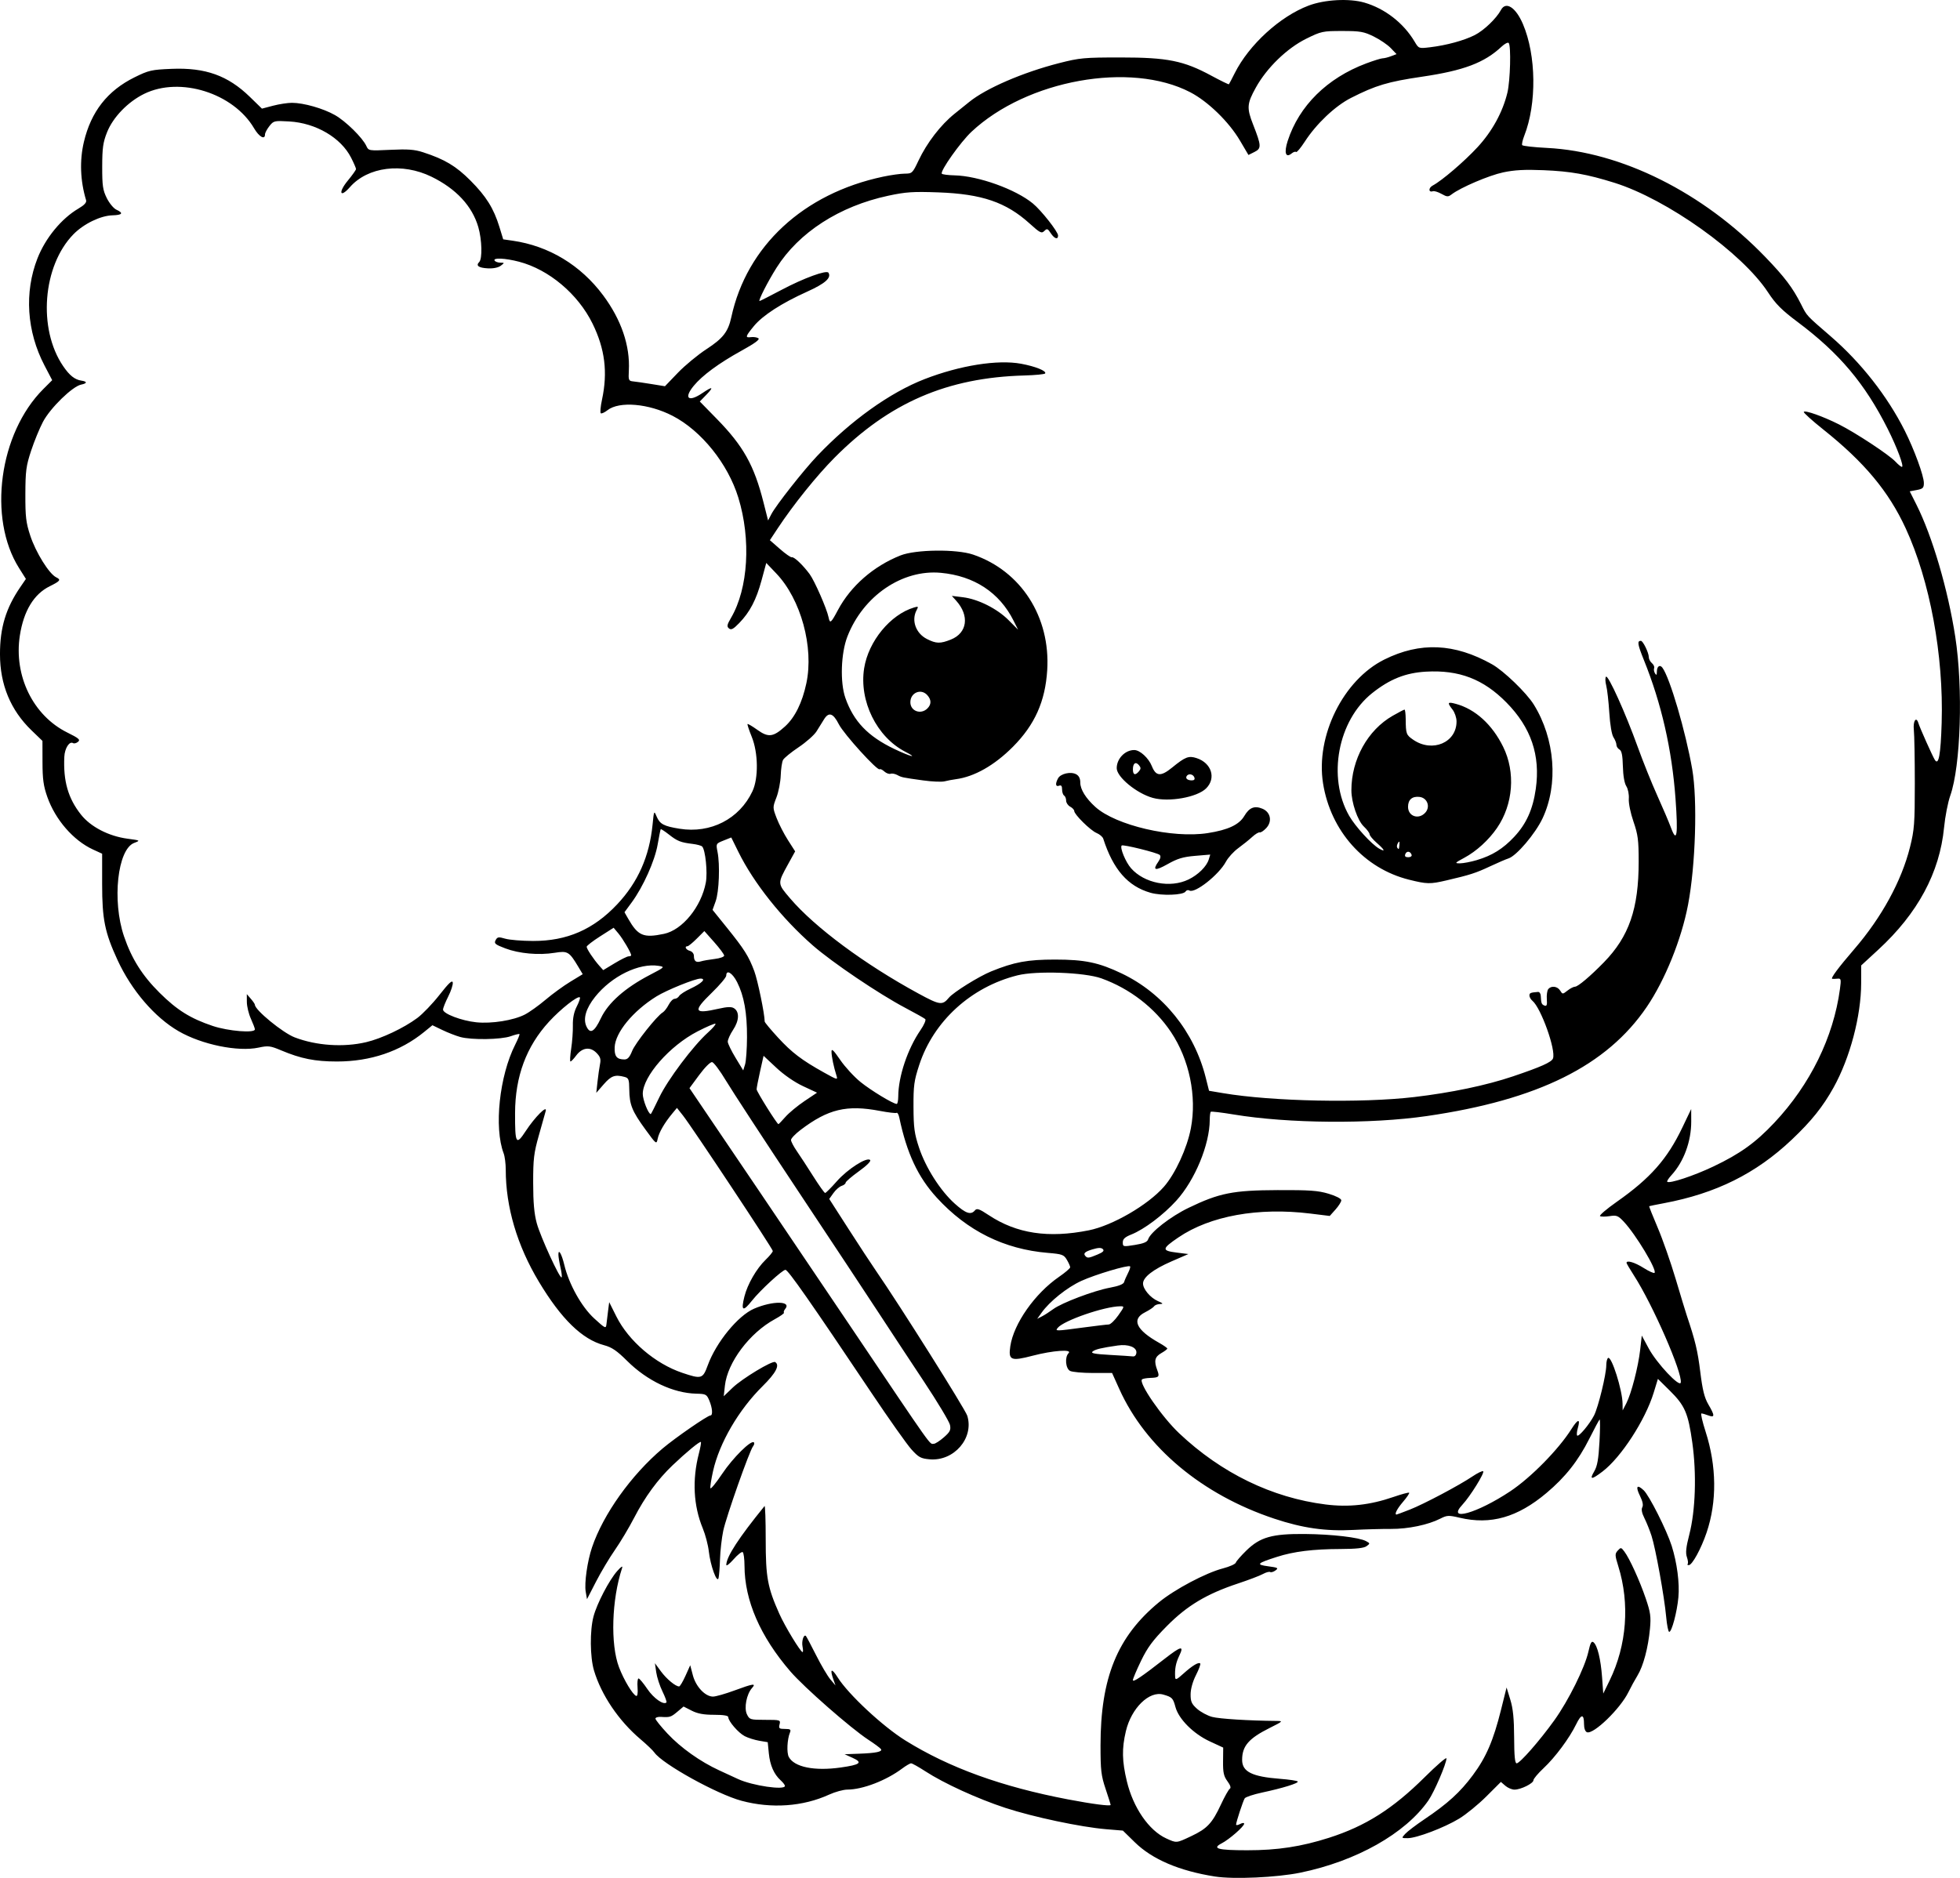 <?xml version="1.0" encoding="UTF-8" standalone="no"?>
<!-- Created with Inkscape (http://www.inkscape.org/) -->

<svg
   width="256.338mm"
   height="245.661mm"
   viewBox="0 0 256.338 245.661"
   version="1.1"
   id="svg5"
   xml:space="preserve"
   xmlns="http://www.w3.org/2000/svg"
   xmlns:svg="http://www.w3.org/2000/svg"><defs
     id="defs2" /><g
     id="layer1"
     transform="translate(36.421,145.083)"><path
       style="fill:#000000;stroke-width:0.265"
       d="m 122.482,100.398 c -4.674,-0.737 -8.199,-2.242 -10.48,-4.474 l -1.566,-1.533 -2.19,-0.182 c -3.303,-0.275 -9.543,-1.596 -13.192,-2.794 -3.629,-1.192 -8.019,-3.2 -10.448,-4.78 -0.883,-0.574 -1.723,-1.045 -1.867,-1.045 -0.143,0 -0.671,0.307 -1.172,0.682 -2.095,1.569 -5.161,2.748 -7.163,2.754 -0.528,0.002 -1.6,0.296 -2.381,0.653 -3.436,1.572 -7.552,1.862 -11.472,0.808 -3.211,-0.863 -10.335,-4.809 -11.383,-6.305 -0.193,-0.275 -1.012,-1.06 -1.821,-1.744 -2.843,-2.404 -5.131,-5.789 -6.085,-9.002 -0.521,-1.755 -0.551,-5.217 -0.06,-7.059 0.454,-1.704 2.048,-4.758 3.102,-5.944 0.54,-0.607 0.748,-0.731 0.631,-0.376 -1.36,4.126 -1.539,9.964 -0.398,12.965 0.632,1.662 1.798,3.602 2.253,3.751 0.161,0.053 0.229,-0.383 0.172,-1.104 -0.052,-0.655 0.007,-1.187 0.13,-1.182 0.124,0.005 0.643,0.628 1.154,1.384 0.819,1.211 2.121,2.128 2.493,1.755 0.069,-0.069 -0.164,-0.716 -0.517,-1.438 -0.353,-0.722 -0.72,-1.849 -0.816,-2.504 l -0.174,-1.191 0.789,1.069 c 0.745,1.009 1.921,1.982 2.379,1.968 0.114,-0.003 0.487,-0.629 0.829,-1.389 l 0.621,-1.383 0.345,1.314 c 0.392,1.492 1.615,2.787 2.633,2.787 0.352,0 1.608,-0.357 2.792,-0.794 2.483,-0.916 2.888,-0.973 2.315,-0.331 -0.718,0.804 -1.068,2.614 -0.667,3.445 0.335,0.693 0.429,0.722 2.382,0.722 1.976,0 2.029,0.017 1.884,0.595 -0.132,0.525 -0.049,0.595 0.701,0.595 0.706,0 0.818,0.079 0.661,0.463 -0.369,0.899 -0.452,2.642 -0.154,3.2 0.71,1.328 3.337,1.866 6.761,1.385 2.604,-0.366 2.955,-0.649 1.576,-1.271 l -1.039,-0.469 1.852,-0.067 c 2.238,-0.081 3.116,-0.261 2.91,-0.596 -0.085,-0.138 -0.834,-0.694 -1.664,-1.237 -2.283,-1.491 -8.404,-6.857 -10.192,-8.935 -3.948,-4.586 -5.984,-9.281 -5.997,-13.823 -0.003,-0.901 -0.11,-1.703 -0.24,-1.783 -0.129,-0.08 -0.665,0.345 -1.191,0.945 -0.526,0.6 -0.953,0.926 -0.95,0.725 0.017,-1.066 1.626,-3.54 5.003,-7.694 0.083,-0.102 0.151,1.863 0.151,4.366 0,4.956 0.238,6.26 1.774,9.71 0.743,1.67 2.782,5.027 3.053,5.027 0.074,0 0.068,-0.333 -0.014,-0.74 -0.14,-0.701 0.169,-1.643 0.447,-1.364 0.071,0.071 0.669,1.199 1.328,2.506 0.659,1.307 1.501,2.734 1.87,3.17 l 0.671,0.794 -0.265,-0.745 c -0.516,-1.45 -0.255,-1.591 0.556,-0.299 1.382,2.202 5.896,6.409 8.848,8.243 5.749,3.573 12.589,6.05 21.287,7.709 3.193,0.609 5.556,0.914 5.556,0.717 0,-0.075 -0.298,-1.023 -0.661,-2.106 -0.58,-1.727 -0.661,-2.426 -0.661,-5.659 0,-8.863 2.193,-14.248 7.628,-18.731 2.055,-1.695 6.134,-3.858 8.376,-4.441 0.872,-0.227 1.631,-0.565 1.689,-0.752 0.057,-0.187 0.678,-0.9 1.38,-1.585 1.8,-1.758 3.369,-2.202 7.65,-2.165 3.541,0.031 7.09,0.444 8.002,0.932 0.542,0.29 0.544,0.311 0.065,0.662 -0.346,0.253 -1.374,0.364 -3.421,0.37 -3.569,0.01 -6.096,0.323 -8.293,1.029 -2.64,0.848 -2.793,1.013 -1.141,1.233 1.269,0.169 1.376,0.229 0.953,0.539 -0.262,0.192 -0.578,0.286 -0.702,0.21 -0.124,-0.076 -0.553,0.042 -0.953,0.262 -0.4,0.221 -1.859,0.776 -3.242,1.235 -4.106,1.361 -6.664,2.892 -9.315,5.573 -1.834,1.855 -2.521,2.78 -3.373,4.54 -0.588,1.216 -1.07,2.354 -1.07,2.53 0,0.33 1.102,-0.41 4.173,-2.804 2.137,-1.666 2.55,-1.753 1.897,-0.398 -0.457,0.947 -0.607,1.725 -0.543,2.809 0.025,0.415 0.195,0.344 1.064,-0.441 1.166,-1.053 2,-1.559 2.216,-1.344 0.08,0.08 -0.169,0.76 -0.552,1.512 -0.427,0.837 -0.7,1.811 -0.706,2.513 -0.007,0.962 0.128,1.268 0.841,1.905 0.467,0.417 1.354,0.895 1.971,1.061 0.946,0.255 4.792,0.495 8.424,0.527 0.889,0.008 0.853,0.045 -0.902,0.923 -2.74,1.371 -3.596,2.364 -3.596,4.173 0,1.549 1.294,2.196 4.949,2.477 1.217,0.094 2.263,0.251 2.324,0.35 0.136,0.22 -1.938,0.863 -4.688,1.452 -1.125,0.241 -2.136,0.58 -2.247,0.752 -0.217,0.338 -1.121,3.089 -1.127,3.432 -0.002,0.114 0.234,0.08 0.525,-0.075 0.293,-0.157 0.529,-0.174 0.529,-0.04 0,0.354 -1.944,2.054 -2.933,2.565 -1.329,0.687 -0.53,0.906 3.33,0.909 3.954,0.004 7.07,-0.472 10.704,-1.633 4.766,-1.523 8.344,-3.789 12.504,-7.92 1.57,-1.559 2.854,-2.669 2.854,-2.466 0,0.682 -1.602,4.41 -2.368,5.51 -3.01,4.324 -9.426,7.94 -16.752,9.442 -3.073,0.63 -8.726,0.884 -11.152,0.502 z m -3.088,-5.291 c 2.066,-0.977 2.727,-1.684 3.866,-4.13 0.484,-1.04 1.007,-1.969 1.162,-2.065 0.181,-0.112 0.069,-0.461 -0.312,-0.978 -0.484,-0.656 -0.589,-1.135 -0.573,-2.603 l 0.019,-1.799 -1.764,-0.817 c -2.134,-0.989 -4.057,-2.915 -4.481,-4.49 -0.315,-1.171 -0.439,-1.297 -1.589,-1.627 -1.84,-0.528 -4.184,1.769 -4.898,4.798 -0.535,2.269 -0.502,3.905 0.133,6.551 0.827,3.45 2.884,6.432 5.152,7.468 1.367,0.624 1.3,0.631 3.284,-0.308 z M 66.236,88.543 c 0,-0.123 -0.25,-0.45 -0.556,-0.727 -0.881,-0.797 -1.397,-1.976 -1.551,-3.541 l -0.142,-1.449 -1.104,-0.187 c -0.607,-0.103 -1.464,-0.374 -1.905,-0.601 -0.831,-0.43 -2.151,-1.957 -2.151,-2.49 0,-0.202 -0.63,-0.306 -1.863,-0.306 -1.355,0 -2.152,-0.148 -2.924,-0.541 l -1.061,-0.541 -0.801,0.674 c -0.846,0.712 -0.992,0.758 -2.149,0.682 -0.4,-0.026 -0.728,0.076 -0.728,0.227 0,0.151 0.711,1.035 1.581,1.964 1.729,1.849 4.284,3.664 6.754,4.801 0.873,0.402 1.988,0.916 2.478,1.143 1.874,0.868 6.121,1.488 6.121,0.893 z m 81.12,6.278 c 0.277,-0.308 1.412,-1.171 2.522,-1.918 3.03,-2.039 4.66,-3.524 6.321,-5.757 1.748,-2.351 2.686,-4.528 3.692,-8.565 l 0.725,-2.91 0.487,1.587 c 0.36,1.173 0.491,2.467 0.501,4.96 0.01,2.416 0.103,3.373 0.327,3.373 0.423,0.001 3.036,-2.985 4.939,-5.642 1.848,-2.581 3.975,-6.87 4.445,-8.961 0.263,-1.173 0.413,-1.444 0.677,-1.226 0.506,0.42 0.942,2.211 1.115,4.585 l 0.154,2.117 0.837,-1.72 c 2.242,-4.609 2.653,-10.042 1.129,-14.938 -0.45,-1.446 -0.456,-1.619 -0.071,-2.045 0.4,-0.441 0.443,-0.435 0.863,0.123 0.684,0.91 2.005,3.808 2.8,6.144 0.618,1.816 0.697,2.375 0.552,3.933 -0.231,2.492 -0.869,4.896 -1.63,6.139 -0.35,0.572 -0.882,1.545 -1.181,2.161 -1.056,2.174 -4.58,5.587 -5.432,5.26 -0.232,-0.089 -0.383,-0.508 -0.383,-1.066 0,-1.356 -0.361,-1.345 -1.03,0.033 -0.876,1.803 -2.742,4.317 -4.254,5.731 -0.732,0.685 -1.331,1.397 -1.331,1.582 0,0.414 -1.646,1.229 -2.482,1.229 -0.337,0 -0.874,-0.227 -1.194,-0.504 l -0.582,-0.504 -1.906,1.903 c -1.048,1.046 -2.649,2.353 -3.557,2.903 -1.953,1.184 -5.564,2.553 -6.732,2.553 -0.825,0 -0.826,-0.002 -0.323,-0.56 z m 34.135,-28.377 c -0.239,-2.636 -1.386,-8.987 -1.919,-10.618 -0.237,-0.728 -0.657,-1.773 -0.934,-2.322 -0.328,-0.652 -0.422,-1.142 -0.272,-1.41 0.15,-0.269 0.051,-0.773 -0.289,-1.459 -0.627,-1.268 -0.421,-1.602 0.471,-0.764 0.729,0.685 3.014,5.223 3.665,7.279 0.699,2.207 1.046,4.88 0.874,6.727 -0.181,1.945 -0.866,4.518 -1.202,4.518 -0.12,0 -0.297,-0.877 -0.395,-1.95 z M 40.18,63.135 c -0.192,-1.134 0.216,-3.994 0.827,-5.799 1.467,-4.336 5.123,-9.46 9.222,-12.927 1.668,-1.411 5.889,-4.327 6.264,-4.327 0.334,0 0.261,-0.974 -0.146,-1.947 -0.341,-0.815 -0.451,-0.874 -1.7,-0.902 -3.029,-0.069 -6.42,-1.675 -9.047,-4.286 -1.347,-1.338 -2.003,-1.786 -3.017,-2.055 -2.869,-0.763 -5.596,-3.42 -8.535,-8.317 -2.838,-4.73 -4.325,-9.764 -4.325,-14.642 0,-0.78 -0.123,-1.741 -0.273,-2.136 -1.279,-3.364 -0.56,-10.133 1.511,-14.227 0.357,-0.706 0.607,-1.325 0.555,-1.377 -0.052,-0.052 -0.566,0.074 -1.142,0.279 -1.261,0.449 -5.134,0.508 -6.602,0.101 -0.581,-0.161 -1.637,-0.573 -2.347,-0.916 l -1.292,-0.623 -1.093,0.89 c -3.114,2.537 -7.012,3.855 -11.398,3.855 -2.859,0 -4.707,-0.368 -7.28,-1.451 -1.436,-0.605 -1.702,-0.637 -2.963,-0.367 -2.697,0.578 -7.415,-0.388 -10.45,-2.139 -3.131,-1.807 -6.172,-5.348 -7.998,-9.313 -1.666,-3.617 -2.014,-5.332 -2.014,-9.912 v -4.001 l -1.191,-0.547 c -2.565,-1.178 -4.923,-3.889 -5.976,-6.872 -0.505,-1.432 -0.629,-2.319 -0.633,-4.558 l -0.006,-2.78 -1.434,-1.384 c -2.734,-2.639 -4.117,-5.979 -4.12,-9.952 -0.003,-3.476 0.768,-6.025 2.656,-8.782 l 0.733,-1.071 -0.894,-1.418 c -4.116,-6.529 -2.613,-17.637 3.17,-23.42 l 1.162,-1.162 -1.012,-1.936 c -2.32,-4.441 -2.653,-9.56 -0.911,-14.005 1.043,-2.662 3.132,-5.201 5.354,-6.507 0.784,-0.461 1.092,-0.8 1.002,-1.099 -0.764,-2.529 -0.864,-5.175 -0.288,-7.616 0.934,-3.959 3.084,-6.706 6.616,-8.452 1.87,-0.924 2.22,-1.004 4.866,-1.113 4.406,-0.182 7.357,0.876 10.219,3.66 l 1.587,1.545 1.447,-0.38 c 0.796,-0.209 1.91,-0.38 2.475,-0.38 1.526,0 4.099,0.734 5.63,1.606 1.426,0.813 3.613,2.966 4.102,4.039 0.287,0.631 0.325,0.637 3.155,0.503 2.277,-0.108 3.153,-0.042 4.272,0.323 2.824,0.92 4.297,1.8 6.186,3.694 2.063,2.069 3.043,3.64 3.791,6.076 l 0.496,1.618 1.246,0.18 c 4.726,0.682 8.891,3.199 11.825,7.145 2.372,3.19 3.534,6.593 3.359,9.841 -0.068,1.268 -0.031,1.359 0.578,1.42 0.358,0.035 1.437,0.192 2.398,0.348 l 1.747,0.283 1.691,-1.761 c 0.93,-0.969 2.623,-2.366 3.761,-3.106 2.136,-1.388 2.817,-2.265 3.226,-4.158 2.011,-9.307 9.432,-16.184 19.845,-18.389 1.017,-0.215 2.295,-0.394 2.841,-0.396 0.96,-0.004 1.019,-0.06 1.804,-1.722 1.095,-2.317 2.902,-4.664 4.707,-6.113 0.82,-0.659 1.684,-1.354 1.92,-1.545 2.191,-1.781 7.009,-3.864 11.743,-5.075 2.703,-0.692 3.278,-0.745 8.07,-0.745 6.116,2.6e-4 8.232,0.426 11.853,2.384 1.224,0.662 2.258,1.166 2.298,1.121 0.04,-0.045 0.384,-0.702 0.764,-1.459 1.863,-3.709 5.913,-7.413 9.653,-8.829 2.104,-0.796 5.321,-0.969 7.307,-0.392 2.691,0.782 5.138,2.69 6.575,5.125 0.523,0.887 0.536,0.891 2.007,0.716 2.146,-0.256 4.438,-0.881 5.844,-1.593 1.197,-0.606 2.836,-2.177 3.429,-3.285 0.634,-1.184 1.935,-0.352 2.871,1.836 1.751,4.094 1.826,10.42 0.174,14.628 -0.218,0.555 -0.339,1.103 -0.268,1.217 0.071,0.114 1.531,0.279 3.246,0.365 9.722,0.491 20.397,5.821 28.528,14.245 2.546,2.637 3.603,4.034 4.706,6.219 0.782,1.548 0.625,1.379 3.883,4.196 3.946,3.413 7.389,7.801 9.663,12.316 1.25,2.482 2.507,5.919 2.507,6.855 0,0.643 -0.128,0.77 -0.924,0.92 l -0.924,0.173 0.891,1.774 c 2.066,4.116 4.112,11.086 5.064,17.253 1.039,6.723 0.717,16.912 -0.655,20.783 -0.307,0.866 -0.671,2.736 -0.809,4.155 -0.574,5.918 -3.438,11.24 -8.614,16.006 l -2.227,2.051 -0.002,2.306 c -0.004,4.287 -1.456,9.786 -3.607,13.658 -1.402,2.524 -2.904,4.399 -5.473,6.831 -4.682,4.432 -9.91,7.03 -16.719,8.308 -1.019,0.191 -1.883,0.367 -1.922,0.391 -0.038,0.024 0.459,1.282 1.106,2.796 0.646,1.514 1.706,4.538 2.355,6.721 0.649,2.183 1.3,4.326 1.447,4.762 1.118,3.327 1.426,4.613 1.767,7.37 0.297,2.401 0.546,3.405 1.059,4.28 0.866,1.477 0.864,1.772 -0.008,1.44 -0.373,-0.142 -0.777,-0.258 -0.898,-0.258 -0.121,0 0.123,1.065 0.542,2.368 1.456,4.529 1.504,9.17 0.137,13.213 -0.719,2.124 -1.889,4.263 -2.332,4.263 -0.164,0 -0.228,-0.07 -0.143,-0.155 0.085,-0.085 0.039,-0.487 -0.102,-0.893 -0.193,-0.555 -0.115,-1.288 0.314,-2.954 0.808,-3.134 0.966,-7.925 0.395,-12.006 -0.543,-3.883 -0.967,-4.863 -2.951,-6.823 l -1.55,-1.532 -0.549,1.796 c -1.097,3.586 -4.259,8.462 -6.689,10.316 -1.454,1.109 -1.752,1.105 -1.091,-0.015 0.403,-0.683 0.563,-1.587 0.689,-3.903 0.091,-1.658 0.097,-2.952 0.013,-2.877 -0.084,0.075 -0.689,1.206 -1.345,2.514 -1.445,2.879 -3.132,5.017 -5.593,7.089 -3.796,3.197 -7.301,4.198 -11.361,3.243 -1.444,-0.34 -1.655,-0.33 -2.529,0.116 -1.599,0.816 -4.21,1.36 -6.459,1.347 -1.175,-0.007 -3.378,0.052 -4.895,0.132 -3.658,0.191 -6.639,-0.233 -10.366,-1.473 C 120.782,50.437 113.417,44.277 109.972,36.635 l -0.95,-2.108 h -2.493 c -1.371,0 -2.723,-0.123 -3.005,-0.274 -0.587,-0.314 -0.711,-1.802 -0.194,-2.319 0.54,-0.54 -2.043,-0.358 -4.683,0.331 -2.873,0.75 -3.212,0.605 -2.933,-1.251 0.442,-2.947 3.213,-6.891 6.369,-9.064 0.802,-0.553 1.459,-1.115 1.459,-1.251 0,-0.135 -0.195,-0.576 -0.433,-0.979 -0.397,-0.671 -0.607,-0.748 -2.487,-0.905 -5.718,-0.477 -10.542,-2.873 -14.517,-7.211 -2.47,-2.695 -3.933,-5.82 -4.913,-10.492 -0.085,-0.406 -0.245,-0.683 -0.354,-0.615 -0.11,0.068 -1.089,-0.046 -2.175,-0.253 -4.349,-0.829 -6.781,-0.248 -10.376,2.481 -0.691,0.525 -1.257,1.118 -1.257,1.319 0,0.201 0.345,0.861 0.766,1.467 0.421,0.606 1.385,2.084 2.142,3.284 0.757,1.201 1.458,2.183 1.557,2.183 0.099,0 0.784,-0.685 1.521,-1.523 1.409,-1.601 3.933,-3.216 4.36,-2.79 0.149,0.149 -0.428,0.727 -1.479,1.483 -0.947,0.682 -1.723,1.351 -1.723,1.487 0,0.137 -0.235,0.323 -0.522,0.414 -0.287,0.091 -0.77,0.513 -1.072,0.938 l -0.55,0.772 2.51,3.908 c 1.381,2.15 3.003,4.623 3.606,5.496 3.067,4.44 11.678,18.117 11.938,18.958 0.901,2.92 -1.742,5.98 -4.923,5.698 -1.157,-0.102 -1.445,-0.259 -2.381,-1.296 -0.586,-0.649 -2.933,-3.967 -5.215,-7.375 -7.972,-11.901 -10.921,-16.12 -11.265,-16.116 -0.4,0.005 -3.302,2.677 -4.358,4.013 -1.206,1.525 -1.483,1.38 -1.005,-0.525 0.404,-1.61 1.582,-3.65 2.769,-4.798 0.519,-0.501 0.943,-1.021 0.943,-1.154 0,-0.284 -10.583,-16.251 -11.745,-17.719 l -0.791,-1 -0.61,0.735 c -1.021,1.23 -1.741,2.471 -1.909,3.292 -0.158,0.772 -0.175,0.759 -1.614,-1.217 -1.736,-2.382 -2.082,-3.24 -2.101,-5.212 -0.013,-1.316 -0.085,-1.509 -0.61,-1.65 -1.252,-0.335 -1.751,-0.16 -2.725,0.958 l -0.98,1.124 0.162,-1.469 c 0.089,-0.808 0.237,-1.842 0.328,-2.298 0.132,-0.661 0.034,-0.96 -0.484,-1.479 -0.827,-0.827 -1.867,-0.676 -2.651,0.385 -0.309,0.418 -0.636,0.76 -0.728,0.76 -0.091,0 -0.052,-0.744 0.088,-1.654 0.14,-0.91 0.24,-2.289 0.222,-3.065 -0.022,-0.952 0.144,-1.757 0.509,-2.473 0.298,-0.584 0.482,-1.121 0.41,-1.194 -0.26,-0.26 -2.513,1.517 -4.045,3.188 -2.964,3.234 -4.421,7.162 -4.433,11.944 -0.01,4.051 0.13,4.286 1.398,2.349 1.19,-1.819 2.842,-3.473 2.609,-2.613 -0.079,0.291 -0.481,1.72 -0.893,3.175 -0.657,2.318 -0.749,3.088 -0.746,6.218 0.002,2.589 0.133,4.045 0.473,5.292 0.48,1.757 3.021,7.297 3.245,7.073 0.068,-0.068 0.004,-0.646 -0.143,-1.283 -0.147,-0.638 -0.27,-1.392 -0.274,-1.675 -0.011,-0.86 0.427,-0.112 0.767,1.31 0.607,2.544 2.257,5.503 3.914,7.019 1.448,1.325 1.535,1.367 1.601,0.763 0.038,-0.351 0.135,-1.146 0.215,-1.765 l 0.145,-1.127 0.935,1.869 c 1.603,3.205 5.08,6.181 8.616,7.375 2.518,0.85 2.69,0.8 3.34,-0.983 1.098,-3.011 3.956,-6.503 6.065,-7.41 2.444,-1.051 4.943,-1.02 4.054,0.051 -0.157,0.189 -0.226,0.403 -0.154,0.475 0.072,0.072 -0.468,0.457 -1.2,0.856 -3.291,1.791 -6.187,5.646 -6.522,8.683 l -0.154,1.394 1.158,-1.113 c 1.248,-1.2 5.2,-3.585 5.565,-3.359 0.643,0.397 0.108,1.425 -1.644,3.156 -3.132,3.096 -5.661,7.439 -6.483,11.137 -0.237,1.065 -0.39,2.061 -0.339,2.212 0.05,0.151 0.746,-0.703 1.546,-1.898 1.397,-2.087 3.785,-4.452 4.139,-4.099 0.093,0.093 0.046,0.321 -0.105,0.507 -0.462,0.568 -3.516,9.224 -3.901,11.053 -0.199,0.946 -0.389,2.613 -0.423,3.704 -0.034,1.091 -0.121,2.211 -0.192,2.487 -0.195,0.753 -1.065,-1.631 -1.272,-3.487 -0.093,-0.833 -0.448,-2.189 -0.789,-3.013 -1.224,-2.958 -1.401,-6.362 -0.51,-9.798 0.2,-0.771 0.317,-1.448 0.26,-1.505 -0.128,-0.128 -1.919,1.347 -3.708,3.055 -1.941,1.853 -3.601,4.12 -5.007,6.837 -0.678,1.31 -1.815,3.215 -2.526,4.233 -0.712,1.019 -1.825,2.884 -2.473,4.145 l -1.18,2.293 z M 147.948,52.404 c 1.848,-0.724 6.448,-3.161 8.228,-4.359 0.645,-0.434 1.264,-0.733 1.375,-0.664 0.25,0.155 -1.688,3.282 -2.716,4.382 -2.112,2.261 1.902,1.135 6.253,-1.754 2.701,-1.793 6.317,-5.47 8,-8.133 0.863,-1.367 1.213,-1.423 0.844,-0.137 -0.13,0.452 -0.167,0.89 -0.082,0.972 0.206,0.201 1.612,-1.475 2.205,-2.628 0.552,-1.074 1.601,-5.376 1.601,-6.566 0,-0.446 0.106,-0.877 0.237,-0.958 0.452,-0.279 1.868,4.195 1.892,5.974 l 0.012,0.888 0.479,-0.926 c 0.653,-1.26 1.558,-4.761 1.813,-7.011 l 0.21,-1.852 0.909,1.687 c 1.039,1.93 4.056,5.145 4.188,4.463 0.243,-1.257 -3.66,-10.191 -6.121,-14.009 -0.535,-0.83 -0.972,-1.574 -0.972,-1.654 0,-0.385 1.084,-0.063 2.228,0.662 0.7,0.444 1.346,0.735 1.435,0.646 0.356,-0.356 -2.44,-5.009 -4.027,-6.699 -0.736,-0.784 -0.937,-0.863 -1.835,-0.722 -0.555,0.087 -1.123,0.087 -1.263,7.93e-4 -0.14,-0.087 0.849,-0.934 2.199,-1.882 4.385,-3.081 6.592,-5.584 8.563,-9.707 l 1.157,-2.42 0.005,1.606 c 0.009,2.624 -0.972,5.288 -2.597,7.057 -0.366,0.399 -0.61,0.781 -0.542,0.849 0.279,0.279 3.448,-0.767 6.018,-1.988 3.501,-1.663 5.541,-3.127 7.995,-5.74 4.694,-4.999 7.729,-11.185 8.576,-17.481 0.172,-1.275 0.143,-1.405 -0.301,-1.359 -0.27,0.028 -0.586,0.038 -0.703,0.021 -0.263,-0.038 0.781,-1.448 2.865,-3.867 3.6,-4.18 6.194,-8.927 7.302,-13.361 0.566,-2.265 0.628,-3.09 0.628,-8.334 0,-3.201 -0.057,-6.348 -0.126,-6.992 -0.127,-1.181 0.313,-1.835 0.598,-0.891 0.184,0.607 1.846,4.327 2.149,4.807 0.497,0.788 0.765,-0.677 0.892,-4.868 0.267,-8.81 -1.537,-18.562 -4.703,-25.422 -2.236,-4.845 -5.409,-8.651 -10.786,-12.937 -1.46,-1.164 -2.605,-2.199 -2.544,-2.299 0.153,-0.251 2.529,0.594 4.599,1.635 2.205,1.11 6.557,3.978 7.387,4.87 0.353,0.379 0.733,0.689 0.846,0.689 0.315,0 -0.633,-2.54 -1.855,-4.97 -2.984,-5.933 -6.318,-9.891 -11.774,-13.978 -2.091,-1.567 -2.872,-2.348 -3.884,-3.891 -3.399,-5.178 -13.205,-12.17 -20.089,-14.327 -3.565,-1.116 -5.715,-1.498 -9.26,-1.645 -2.46,-0.102 -3.816,-0.028 -5.292,0.286 -1.851,0.394 -5.562,1.979 -6.731,2.875 -0.457,0.351 -0.602,0.344 -1.323,-0.06 -0.445,-0.249 -0.947,-0.407 -1.116,-0.35 -0.598,0.201 -0.625,-0.432 -0.032,-0.748 1.208,-0.644 4.108,-3.126 5.851,-5.009 1.913,-2.067 3.294,-4.587 3.909,-7.132 0.379,-1.569 0.497,-6.177 0.167,-6.507 -0.111,-0.111 -0.527,0.106 -0.926,0.48 -2.242,2.108 -4.949,3.133 -10.382,3.931 -4.481,0.658 -6.074,1.133 -9.312,2.778 -2.072,1.052 -4.527,3.376 -6.047,5.723 -0.538,0.831 -1.05,1.439 -1.137,1.351 -0.088,-0.088 -0.346,-0.005 -0.574,0.185 -0.79,0.656 -1.025,-0.08 -0.522,-1.634 1.488,-4.592 5.159,-8.219 10.256,-10.133 0.986,-0.37 1.96,-0.673 2.166,-0.673 0.205,0 0.697,-0.123 1.093,-0.274 l 0.72,-0.274 -0.76,-0.794 c -0.418,-0.437 -1.419,-1.117 -2.224,-1.512 -1.297,-0.637 -1.765,-0.719 -4.123,-0.719 -2.549,0 -2.745,0.042 -4.707,1.012 -2.517,1.244 -5.155,3.804 -6.59,6.395 -1.165,2.104 -1.206,2.662 -0.353,4.838 1.085,2.768 1.103,3.117 0.184,3.576 l -0.795,0.397 -1.115,-1.891 c -1.446,-2.452 -4.174,-5.106 -6.491,-6.312 -7.811,-4.067 -21.376,-1.619 -28.613,5.164 -1.435,1.345 -4.111,5.123 -3.887,5.486 0.062,0.101 0.812,0.2 1.666,0.219 3.118,0.07 7.987,1.818 10.241,3.676 1.112,0.917 3.3,3.698 3.3,4.196 0,0.58 -0.478,0.425 -0.961,-0.312 -0.395,-0.603 -0.488,-0.633 -0.841,-0.28 -0.354,0.354 -0.566,0.245 -1.919,-0.979 -3.077,-2.785 -6.247,-3.867 -11.924,-4.073 -3.329,-0.12 -4.248,-0.059 -6.565,0.437 -6.376,1.365 -11.692,4.794 -14.615,9.427 -1.144,1.813 -2.434,4.348 -2.213,4.348 0.063,0 1.374,-0.667 2.913,-1.481 2.867,-1.517 5.856,-2.608 6.094,-2.223 0.414,0.669 -0.423,1.413 -2.789,2.48 -3.358,1.515 -5.822,3.11 -6.975,4.517 -1.113,1.359 -1.157,1.534 -0.357,1.43 0.327,-0.042 0.755,0.022 0.95,0.143 0.247,0.154 -0.426,0.652 -2.224,1.645 -2.935,1.622 -5.095,3.211 -6.22,4.576 -1.357,1.646 -0.699,2.197 1.135,0.95 1.341,-0.911 1.531,-0.828 0.512,0.223 l -0.857,0.885 2.226,2.276 c 3.469,3.548 4.876,6.064 6.103,10.914 l 0.6,2.37 0.437,-0.836 c 0.605,-1.158 4.195,-5.72 5.981,-7.6 4.389,-4.622 9.523,-8.296 14.046,-10.052 4.618,-1.793 9.557,-2.58 12.63,-2.011 1.876,0.347 3.346,0.941 3.143,1.269 -0.066,0.106 -1.29,0.225 -2.721,0.265 -10.102,0.277 -17.677,3.559 -24.826,10.757 -2.333,2.349 -5.384,6.143 -7.427,9.236 l -1.027,1.555 1.317,1.151 c 0.724,0.633 1.42,1.119 1.547,1.08 0.29,-0.089 1.433,0.989 2.332,2.199 0.643,0.866 2.255,4.544 2.48,5.658 0.175,0.871 0.311,0.767 1.216,-0.936 1.675,-3.15 4.653,-5.754 8.188,-7.158 1.983,-0.788 7.329,-0.85 9.498,-0.11 6.272,2.139 10.129,8.153 9.694,15.114 -0.255,4.087 -1.626,7.151 -4.483,10.025 -2.422,2.436 -5.054,3.928 -7.487,4.246 -0.422,0.055 -1.075,0.179 -1.453,0.275 -0.377,0.096 -1.628,0.044 -2.778,-0.116 -2.809,-0.391 -2.81,-0.392 -3.415,-0.714 -0.291,-0.155 -0.685,-0.227 -0.875,-0.159 -0.19,0.068 -0.557,-0.067 -0.815,-0.301 -0.258,-0.234 -0.53,-0.363 -0.605,-0.288 -0.269,0.269 -4.692,-4.603 -5.34,-5.883 -0.746,-1.473 -1.325,-1.658 -1.955,-0.624 -0.229,0.376 -0.666,1.077 -0.969,1.557 -0.304,0.481 -1.357,1.413 -2.341,2.072 -0.984,0.659 -1.899,1.406 -2.035,1.66 -0.136,0.254 -0.271,1.166 -0.302,2.029 -0.03,0.862 -0.283,2.157 -0.561,2.877 -0.502,1.297 -0.501,1.322 0.029,2.709 0.295,0.77 0.959,2.062 1.477,2.872 l 0.942,1.472 -0.904,1.64 c -1.429,2.594 -1.432,2.544 0.247,4.511 3.242,3.798 9.758,8.63 16.795,12.454 2.792,1.517 3.119,1.562 3.969,0.538 0.594,-0.716 3.923,-2.789 5.521,-3.438 3.034,-1.233 4.747,-1.551 8.36,-1.551 3.888,0 5.716,0.382 8.731,1.823 5.423,2.593 9.474,7.62 10.981,13.625 l 0.431,1.717 1.835,0.31 c 6.421,1.085 18.068,1.323 24.986,0.511 4.848,-0.569 9.422,-1.526 12.902,-2.699 3.686,-1.243 5.072,-1.862 5.259,-2.349 0.412,-1.075 -1.561,-6.61 -2.691,-7.548 -0.214,-0.177 -0.388,-0.486 -0.388,-0.687 0,-0.334 0.137,-0.391 1.124,-0.47 0.182,-0.015 0.343,0.212 0.358,0.503 0.051,0.99 0.105,1.134 0.486,1.28 0.296,0.114 0.364,-0.071 0.307,-0.832 -0.041,-0.538 0.041,-1.127 0.181,-1.308 0.38,-0.493 1.201,-0.4 1.561,0.178 0.313,0.502 0.326,0.502 0.964,0 0.356,-0.28 0.799,-0.508 0.986,-0.508 0.378,0 1.989,-1.361 3.76,-3.175 3.305,-3.387 4.56,-7.014 4.56,-13.185 1.9e-4,-2.818 -0.093,-3.532 -0.681,-5.236 -0.39,-1.131 -0.65,-2.405 -0.608,-2.986 0.041,-0.57 -0.102,-1.288 -0.327,-1.643 -0.249,-0.392 -0.419,-1.376 -0.45,-2.604 -0.037,-1.441 -0.157,-2.034 -0.447,-2.196 -0.218,-0.122 -0.397,-0.399 -0.397,-0.615 0,-0.216 -0.172,-0.657 -0.383,-0.979 -0.231,-0.354 -0.448,-1.633 -0.549,-3.232 -0.091,-1.455 -0.274,-3.059 -0.406,-3.564 -0.132,-0.505 -0.142,-1.015 -0.024,-1.134 0.279,-0.279 2.564,4.782 4.152,9.196 0.681,1.892 1.83,4.749 2.553,6.35 0.723,1.601 1.535,3.506 1.803,4.233 0.758,2.053 0.929,0.928 0.583,-3.818 -0.47,-6.447 -1.837,-12.441 -4.139,-18.15 -0.83,-2.058 -0.9,-2.506 -0.391,-2.506 0.274,0 1.034,1.561 1.034,2.125 0,0.251 0.184,0.609 0.409,0.795 0.225,0.187 0.355,0.48 0.289,0.652 -0.066,0.172 -0.014,0.48 0.116,0.685 0.18,0.285 0.237,0.236 0.24,-0.207 0.005,-0.705 0.383,-0.989 0.721,-0.542 0.971,1.286 3.039,8.324 3.906,13.294 0.7,4.011 0.435,12.58 -0.547,17.726 -0.865,4.534 -3.012,9.847 -5.399,13.361 -5.228,7.699 -14.215,12.161 -28.752,14.277 -7.365,1.072 -18.137,0.984 -25.296,-0.207 -1.568,-0.261 -2.907,-0.418 -2.977,-0.349 -0.069,0.069 -0.128,0.552 -0.13,1.074 -0.016,3.224 -1.939,7.869 -4.367,10.546 -1.697,1.871 -4.202,3.758 -5.881,4.429 -0.85,0.34 -1.124,0.593 -1.124,1.037 0,0.57 0.048,0.58 1.581,0.333 1.155,-0.186 1.622,-0.384 1.734,-0.736 0.295,-0.928 2.924,-2.976 5.284,-4.116 4.02,-1.941 5.81,-2.298 11.642,-2.322 4.202,-0.017 5.299,0.061 6.681,0.477 0.968,0.291 1.654,0.646 1.654,0.856 0,0.197 -0.34,0.738 -0.755,1.203 l -0.755,0.845 -2.537,-0.312 c -6.82,-0.838 -13.114,0.301 -17.261,3.124 -2.184,1.487 -2.209,1.733 -0.201,1.983 l 1.511,0.189 -2.21,0.961 c -2.395,1.042 -3.722,2.074 -3.722,2.894 0,0.732 0.962,1.868 1.946,2.3 0.701,0.307 0.741,0.368 0.253,0.386 -0.319,0.012 -0.654,0.142 -0.746,0.29 -0.091,0.148 -0.634,0.507 -1.206,0.799 -1.788,0.912 -1.147,2.296 1.842,3.976 0.597,0.336 1.086,0.678 1.085,0.76 -7.9e-4,0.082 -0.358,0.353 -0.794,0.6 -0.843,0.48 -0.972,1.026 -0.52,2.215 0.333,0.877 0.238,0.983 -0.918,1.023 -0.503,0.017 -0.988,0.106 -1.078,0.196 -0.465,0.465 2.607,4.917 4.863,7.048 5.514,5.208 12.138,8.43 19.146,9.312 3.041,0.383 5.815,0.076 8.884,-0.984 1.063,-0.367 1.985,-0.615 2.049,-0.551 0.064,0.064 -0.3,0.602 -0.808,1.196 -0.782,0.913 -1.16,1.657 -0.842,1.657 0.045,0 0.822,-0.29 1.726,-0.644 z M 114.04,-28.297 c -2.961,-0.85 -4.878,-3.045 -6.173,-7.071 -0.078,-0.243 -0.472,-0.578 -0.874,-0.745 -0.795,-0.329 -2.922,-2.426 -2.922,-2.881 0,-0.154 -0.238,-0.408 -0.529,-0.563 -0.291,-0.156 -0.529,-0.51 -0.529,-0.787 0,-0.277 -0.119,-0.578 -0.265,-0.668 -0.146,-0.09 -0.265,-0.45 -0.265,-0.801 0,-0.458 -0.112,-0.595 -0.397,-0.485 -0.456,0.175 -0.515,-0.247 -0.134,-0.959 0.332,-0.621 1.655,-0.923 2.368,-0.542 0.368,0.197 0.545,0.555 0.545,1.101 0,0.885 0.725,2.053 1.975,3.18 2.68,2.416 10.067,4.136 14.688,3.419 2.654,-0.412 4.11,-1.094 4.787,-2.241 0.651,-1.104 1.334,-1.378 2.366,-0.951 1.078,0.446 1.318,1.668 0.5,2.539 -0.333,0.355 -0.717,0.608 -0.854,0.562 -0.136,-0.045 -0.577,0.22 -0.978,0.59 -0.402,0.37 -1.222,1.03 -1.822,1.467 -0.601,0.437 -1.327,1.233 -1.614,1.77 -0.918,1.718 -4.077,4.209 -4.782,3.773 -0.166,-0.103 -0.391,-0.043 -0.5,0.134 -0.296,0.479 -3.133,0.577 -4.591,0.159 z m 4.979,-1.734 c 1.264,-0.612 2.372,-1.709 2.648,-2.622 l 0.193,-0.637 -1.978,0.167 c -1.579,0.133 -2.307,0.353 -3.603,1.085 -1.645,0.93 -2.013,0.826 -1.197,-0.339 0.274,-0.391 0.336,-0.702 0.173,-0.865 -0.283,-0.283 -4.806,-1.405 -4.976,-1.234 -0.268,0.268 0.51,2.162 1.221,2.971 1.731,1.972 5.119,2.636 7.519,1.474 z m 28.841,0.027 c -5.872,-1.466 -10.251,-6.372 -11.246,-12.6 -0.99,-6.194 2.638,-13.528 8.014,-16.2 4.691,-2.332 9.169,-2.136 14.079,0.617 1.533,0.859 4.512,3.732 5.466,5.269 2.783,4.485 3.242,10.446 1.146,14.895 -0.949,2.015 -3.423,4.92 -4.463,5.24 -0.309,0.095 -1.395,0.563 -2.414,1.04 -1.876,0.878 -2.583,1.106 -5.705,1.835 -2.125,0.496 -2.539,0.488 -4.878,-0.096 z m 8.882,-2.57 c 1.986,-0.588 3.414,-1.478 4.867,-3.031 1.595,-1.705 2.449,-3.603 2.828,-6.284 0.62,-4.383 -0.621,-8.03 -3.842,-11.297 -3.019,-3.062 -6.196,-4.28 -10.52,-4.033 -2.67,0.152 -4.732,0.975 -7.035,2.806 -4.492,3.572 -5.89,11.019 -3.013,16.048 0.802,1.402 2.945,3.745 3.934,4.302 0.865,0.487 0.723,0.164 -0.334,-0.765 -0.509,-0.447 -0.926,-0.95 -0.926,-1.117 0,-0.167 -0.34,-0.625 -0.755,-1.017 -0.813,-0.768 -1.626,-3.14 -1.626,-4.745 0,-4.027 2.131,-7.871 5.401,-9.741 0.776,-0.444 1.473,-0.807 1.55,-0.807 0.077,0 0.146,0.566 0.152,1.257 0.019,1.929 0.067,2.059 0.994,2.694 2.5,1.713 5.673,0.357 5.655,-2.416 -0.003,-0.48 -0.239,-1.171 -0.523,-1.534 -0.733,-0.937 -0.662,-1.052 0.463,-0.743 2.526,0.694 4.723,2.696 6.158,5.612 1.637,3.326 1.316,7.533 -0.811,10.624 -1.084,1.576 -2.69,3.039 -4.267,3.888 -1.259,0.678 -1.298,0.728 -0.57,0.728 0.43,0 1.429,-0.192 2.219,-0.426 z m -8.545,-0.682 c -0.163,-0.49 -0.651,-0.545 -0.825,-0.094 -0.11,0.286 0.006,0.408 0.386,0.408 0.301,0 0.496,-0.14 0.438,-0.314 z m -1.595,-1.336 c 0.034,-0.446 -0.013,-0.498 -0.191,-0.211 -0.129,0.209 -0.177,0.476 -0.105,0.592 0.2,0.323 0.247,0.261 0.296,-0.381 z m 3.383,-4.179 c 0.697,-0.77 0.266,-1.944 -0.756,-2.062 -0.957,-0.11 -1.5,0.359 -1.5,1.295 0,1.251 1.39,1.723 2.256,0.766 z m -35.649,-1.937 c -2.113,-0.592 -4.708,-2.732 -4.708,-3.884 0,-1.243 1.089,-2.373 2.287,-2.373 0.747,0 1.88,1.036 2.311,2.113 0.536,1.34 1.171,1.383 2.651,0.177 1.724,-1.405 2.165,-1.574 3.211,-1.229 1.947,0.642 2.566,2.623 1.236,3.953 -1.171,1.171 -4.886,1.832 -6.988,1.243 z m 5.442,-2.685 c -0.166,-0.432 -0.773,-0.535 -0.999,-0.169 -0.194,0.315 0.105,0.566 0.674,0.566 0.315,0 0.425,-0.135 0.324,-0.397 z m -7.239,-0.794 c 0.262,-0.315 0.262,-0.478 0.002,-0.791 -0.429,-0.517 -0.796,-0.267 -0.796,0.542 0,0.734 0.31,0.831 0.794,0.249 z M 87.02,42.946 c 0.811,-0.712 0.935,-0.961 0.803,-1.62 -0.086,-0.428 -1.627,-2.996 -3.425,-5.707 -1.798,-2.71 -4.435,-6.714 -5.861,-8.897 -1.426,-2.183 -6.189,-9.386 -10.586,-16.007 -4.397,-6.621 -8.635,-13.109 -9.419,-14.417 -0.784,-1.308 -1.604,-2.407 -1.822,-2.441 -0.224,-0.035 -0.954,0.694 -1.677,1.673 l -1.28,1.736 2.338,3.457 c 1.286,1.901 4.322,6.386 6.746,9.966 2.424,3.58 7.774,11.509 11.888,17.621 11.185,16.615 10.378,15.478 10.988,15.478 0.191,0 0.778,-0.379 1.305,-0.842 z M 112.202,31.869 c 0.054,-0.714 -1.054,-1.14 -2.442,-0.939 -2.149,0.311 -2.919,0.496 -3.284,0.786 -0.285,0.227 0.244,0.332 2.249,0.445 1.442,0.081 2.805,0.17 3.029,0.198 0.24,0.03 0.423,-0.171 0.448,-0.49 z m -6.94,-3.292 c 1.601,-0.214 3.096,-0.392 3.323,-0.395 0.227,-0.003 0.79,-0.541 1.251,-1.196 0.815,-1.156 0.822,-1.19 0.249,-1.186 -2.049,0.016 -7.361,1.846 -8.163,2.813 -0.377,0.455 -0.324,0.454 3.34,-0.036 z m -3.949,-2.396 c 1.114,-0.831 5.33,-2.427 7.434,-2.814 1.141,-0.21 1.769,-0.459 1.847,-0.731 0.065,-0.227 0.294,-0.756 0.51,-1.176 0.215,-0.42 0.339,-0.816 0.276,-0.879 -0.226,-0.226 -4.556,1.064 -6.383,1.901 -1.864,0.854 -4.14,2.676 -5.198,4.161 l -0.571,0.801 0.635,-0.328 c 0.349,-0.181 1.001,-0.601 1.449,-0.935 z m 5.803,-7.15 c 0.722,-0.302 0.914,-0.494 0.702,-0.706 -0.211,-0.211 -0.582,-0.204 -1.358,0.029 -1.031,0.309 -1.261,0.545 -0.89,0.916 0.253,0.253 0.436,0.225 1.546,-0.239 z m -1.139,-3.166 c 3.087,-0.616 7.727,-3.308 9.824,-5.7 1.488,-1.698 3.03,-5.044 3.526,-7.652 0.795,-4.182 -0.198,-8.992 -2.6,-12.583 -2.12,-3.17 -5.385,-5.691 -9.1,-7.026 -2.204,-0.792 -8.479,-1.02 -10.969,-0.398 -6.07,1.515 -10.977,5.985 -12.852,11.706 -0.682,2.08 -0.768,2.71 -0.756,5.523 0.012,2.721 0.116,3.483 0.729,5.326 0.873,2.624 2.785,5.622 4.662,7.308 1.447,1.299 2.114,1.523 2.643,0.887 0.256,-0.309 0.557,-0.205 1.818,0.63 3.641,2.41 7.779,3.036 13.075,1.979 z M 66.299,1.026 c 0.462,-0.526 1.582,-1.455 2.488,-2.063 l 1.648,-1.105 -1.83,-0.853 c -1.108,-0.516 -2.487,-1.467 -3.496,-2.411 l -1.666,-1.559 -0.455,2.026 c -0.25,1.114 -0.455,2.176 -0.455,2.359 1.1e-4,0.292 2.66,4.54 2.852,4.556 0.041,0.003 0.452,-0.425 0.915,-0.951 z m -16.488,-2.571 c 1.098,-2.3 4.406,-6.704 6.367,-8.476 0.61,-0.551 1.048,-1.063 0.974,-1.138 -0.075,-0.075 -1.127,0.375 -2.339,0.998 -3.651,1.879 -7.17,5.894 -7.17,8.181 0,0.78 0.738,2.639 1.048,2.639 0.037,0 0.541,-0.992 1.12,-2.205 z m 31.246,-0.11 c 0.012,-2.608 1.227,-6.226 2.916,-8.681 0.463,-0.673 0.739,-1.318 0.614,-1.434 -0.125,-0.116 -1.299,-0.776 -2.609,-1.467 -3.426,-1.806 -9.546,-5.939 -12.098,-8.17 -4.042,-3.534 -7.717,-8.152 -9.726,-12.223 l -0.936,-1.897 -1.006,0.401 c -0.999,0.399 -1.005,0.409 -0.79,1.491 0.335,1.694 0.201,5.203 -0.246,6.451 l -0.405,1.128 1.849,2.293 c 2.301,2.853 2.886,3.78 3.607,5.716 0.452,1.212 1.357,5.599 1.362,6.601 5.3e-4,0.109 0.774,1.04 1.72,2.07 1.824,1.987 3.117,2.972 6.051,4.606 1.749,0.974 1.809,0.988 1.613,0.377 -0.356,-1.111 -0.638,-2.467 -0.645,-3.099 -0.005,-0.472 0.255,-0.23 1.135,1.058 0.628,0.919 1.825,2.222 2.661,2.897 1.382,1.116 4.244,2.851 4.73,2.868 0.109,0.004 0.201,-0.439 0.203,-0.985 z m -19.781,-7.739 c 0.013,-3.188 -0.386,-5.413 -1.294,-7.21 -0.611,-1.209 -1.42,-1.694 -1.42,-0.851 0,0.223 -0.846,1.227 -1.88,2.231 -2.535,2.46 -2.373,2.838 0.9,2.095 1.104,-0.251 1.66,-0.269 1.984,-0.066 0.743,0.465 0.699,1.616 -0.108,2.832 -0.402,0.606 -0.716,1.312 -0.697,1.569 0.019,0.257 0.481,1.204 1.027,2.103 l 0.993,1.635 0.242,-0.78 c 0.133,-0.429 0.247,-2.03 0.254,-3.558 z m -15.029,1.806 c 0.419,-1.046 3.245,-4.607 4.018,-5.06 0.198,-0.116 0.542,-0.563 0.764,-0.992 0.222,-0.429 0.573,-0.781 0.781,-0.781 0.207,0 0.472,-0.165 0.589,-0.368 0.116,-0.202 0.771,-0.629 1.455,-0.949 1.505,-0.703 2.133,-1.329 1.335,-1.329 -0.705,0 -4.426,1.507 -5.753,2.33 -3.076,1.908 -5.393,4.728 -5.469,6.657 -0.046,1.185 0.273,1.585 1.273,1.592 0.42,0.003 0.681,-0.282 1.009,-1.1 z m -34.784,-1.16 c 2.022,-0.477 4.918,-1.846 6.695,-3.165 0.697,-0.518 2.007,-1.884 2.91,-3.037 1.215,-1.55 1.664,-1.966 1.725,-1.599 0.045,0.273 -0.223,1.098 -0.595,1.833 -0.372,0.735 -0.677,1.503 -0.677,1.706 0,0.538 2.426,1.462 4.355,1.66 2.004,0.205 4.84,-0.246 6.332,-1.007 0.596,-0.304 1.817,-1.175 2.713,-1.935 0.896,-0.76 2.358,-1.825 3.249,-2.366 l 1.621,-0.985 -0.579,-0.969 c -1.186,-1.984 -1.39,-2.106 -3.081,-1.831 -2.089,0.339 -4.665,0.108 -6.474,-0.58 -1.331,-0.507 -1.488,-0.64 -1.259,-1.069 0.23,-0.43 0.383,-0.454 1.256,-0.197 0.547,0.161 2.185,0.296 3.64,0.3 4.435,0.011 7.9,-1.498 11.001,-4.792 2.721,-2.889 4.221,-6.27 4.632,-10.44 0.179,-1.821 0.193,-1.848 0.522,-1.065 0.423,1.006 0.937,1.282 3.003,1.615 4.072,0.656 7.831,-1.276 9.534,-4.898 0.806,-1.715 0.762,-5.036 -0.094,-7.138 -0.351,-0.861 -0.596,-1.609 -0.545,-1.66 0.051,-0.052 0.628,0.29 1.283,0.76 1.431,1.028 2.073,0.951 3.603,-0.432 1.307,-1.181 2.264,-3.111 2.806,-5.664 1.002,-4.715 -0.712,-10.98 -3.928,-14.355 l -1.317,-1.382 -0.609,2.249 c -0.698,2.576 -1.532,4.175 -2.927,5.613 -0.77,0.794 -1.054,0.942 -1.341,0.704 -0.305,-0.253 -0.26,-0.481 0.273,-1.391 2.25,-3.842 2.636,-10.249 0.947,-15.734 -1.363,-4.425 -4.836,-8.745 -8.591,-10.685 -3.124,-1.614 -6.978,-1.947 -8.517,-0.737 -0.369,0.29 -0.761,0.472 -0.872,0.403 -0.111,-0.069 -0.042,-0.871 0.154,-1.782 0.769,-3.582 0.387,-6.647 -1.239,-9.956 -1.903,-3.872 -5.71,-7.074 -9.622,-8.093 -1.8,-0.469 -3.43,-0.544 -3.184,-0.146 0.09,0.146 0.424,0.268 0.743,0.273 0.573,0.008 0.573,0.013 0.054,0.406 -0.318,0.24 -0.979,0.374 -1.669,0.338 -1.221,-0.063 -1.619,-0.352 -1.142,-0.828 0.427,-0.427 0.361,-2.921 -0.12,-4.577 -0.799,-2.747 -2.894,-5.003 -6.11,-6.578 -3.833,-1.877 -8.342,-1.306 -10.676,1.352 -1.313,1.496 -1.565,0.707 -0.273,-0.856 0.588,-0.712 1.069,-1.389 1.069,-1.506 0,-0.117 -0.29,-0.784 -0.644,-1.484 -1.327,-2.618 -4.605,-4.54 -8.089,-4.742 -1.959,-0.113 -2.046,-0.093 -2.6,0.611 -0.315,0.401 -0.573,0.891 -0.573,1.09 0,0.749 -0.769,0.318 -1.423,-0.799 -2.704,-4.615 -9.678,-6.809 -14.365,-4.519 -2.131,1.041 -4.084,3.058 -4.867,5.026 -0.526,1.321 -0.63,2.055 -0.635,4.49 -0.005,2.509 0.077,3.078 0.599,4.13 0.333,0.671 0.898,1.353 1.256,1.516 0.967,0.441 0.788,0.7 -0.508,0.735 -1.565,0.042 -3.768,1.111 -5.106,2.477 -4.035,4.121 -4.68,12.371 -1.348,17.254 0.838,1.228 1.52,1.769 2.39,1.897 0.783,0.115 0.765,0.359 -0.039,0.52 -1.135,0.227 -4.03,3.051 -4.99,4.866 -0.445,0.841 -1.142,2.542 -1.551,3.779 -0.656,1.988 -0.743,2.648 -0.753,5.689 -0.009,2.958 0.08,3.717 0.639,5.417 0.722,2.198 2.464,5.001 3.39,5.455 0.663,0.325 0.549,0.483 -0.853,1.177 -2.065,1.022 -3.396,3.219 -3.895,6.43 -0.819,5.269 1.73,10.486 6.205,12.7 1.51,0.747 1.732,0.94 1.401,1.215 -0.217,0.18 -0.509,0.256 -0.649,0.17 -0.473,-0.292 -1.091,0.672 -1.143,1.784 -0.151,3.193 0.495,5.439 2.177,7.566 1.267,1.603 3.615,2.821 6.078,3.152 1.711,0.23 1.716,0.233 0.881,0.553 -2.181,0.837 -2.912,7.557 -1.33,12.217 0.995,2.93 2.385,5.136 4.658,7.392 2.285,2.268 4.035,3.36 6.95,4.337 2.029,0.68 5.51,0.962 5.51,0.445 0,-0.13 -0.236,-0.755 -0.523,-1.389 -0.288,-0.634 -0.526,-1.618 -0.529,-2.186 l -0.006,-1.033 0.529,0.61 c 0.291,0.336 0.529,0.686 0.529,0.78 0,0.681 3.646,3.67 5.206,4.267 2.838,1.086 6.383,1.324 9.343,0.627 z m 30.704,-3.136 c 0.952,-2.016 3.16,-3.97 6.384,-5.652 1.984,-1.035 2.009,-1.06 1.175,-1.195 -2.56,-0.415 -6.157,1.341 -8.326,4.065 -1.183,1.485 -1.584,2.845 -1.132,3.837 0.486,1.066 1.043,0.757 1.899,-1.055 z m 3.63,-8.093 c 0.182,-2.64e-4 0.331,-0.065 0.331,-0.144 0,-0.304 -1.078,-2.142 -1.672,-2.851 l -0.624,-0.744 -1.763,1.124 c -0.969,0.618 -1.763,1.232 -1.763,1.365 0,0.28 0.915,1.653 1.655,2.483 l 0.511,0.572 1.497,-0.903 c 0.823,-0.496 1.646,-0.903 1.827,-0.903 z m 11.245,0.343 c 0.691,-0.08 1.253,-0.28 1.248,-0.443 -0.005,-0.163 -0.59,-0.952 -1.3,-1.752 l -1.292,-1.455 -0.993,0.992 c -0.546,0.546 -1.092,0.992 -1.213,0.992 -0.445,0 -0.204,0.472 0.309,0.606 0.298,0.078 0.529,0.361 0.529,0.648 0,0.699 0.285,0.924 0.919,0.726 0.295,-0.092 1.101,-0.233 1.793,-0.314 z m -6.628,-3.283 c 2.41,-0.505 4.883,-3.539 5.478,-6.721 0.245,-1.313 -0.058,-4.281 -0.481,-4.708 -0.116,-0.118 -0.675,-0.27 -1.241,-0.338 -1.567,-0.189 -2.002,-0.36 -3.098,-1.222 -0.555,-0.436 -1.042,-0.752 -1.081,-0.701 -0.039,0.051 -0.221,0.954 -0.403,2.007 -0.368,2.126 -1.885,5.514 -3.384,7.556 l -0.952,1.297 0.476,0.834 c 1.289,2.257 1.997,2.559 4.688,1.995 z m 31.565,-23.823 c -3.74,-1.927 -6.065,-6.65 -5.381,-10.932 0.564,-3.529 3.43,-7.017 6.529,-7.943 0.557,-0.167 0.59,-0.132 0.331,0.352 -0.714,1.334 -0.111,3.027 1.342,3.768 1.215,0.62 1.752,0.633 3.138,0.078 2.155,-0.862 2.461,-3.121 0.69,-5.09 l -0.562,-0.625 1.455,0.179 c 1.985,0.244 4.472,1.493 5.967,2.997 l 1.242,1.25 -0.597,-1.191 c -1.842,-3.674 -5.147,-5.847 -9.507,-6.252 -5.046,-0.469 -10.159,3.02 -12.223,8.341 -0.848,2.185 -0.972,6.004 -0.262,8.027 1.076,3.066 2.945,5.019 6.38,6.665 2.09,1.001 3.257,1.303 1.46,0.377 z m 2.892,-5.668 c 0.535,-0.535 0.528,-1.139 -0.022,-1.746 -0.82,-0.906 -2.208,-0.317 -2.208,0.937 0,1.163 1.376,1.663 2.23,0.809 z"
       id="path2480" /></g></svg>

